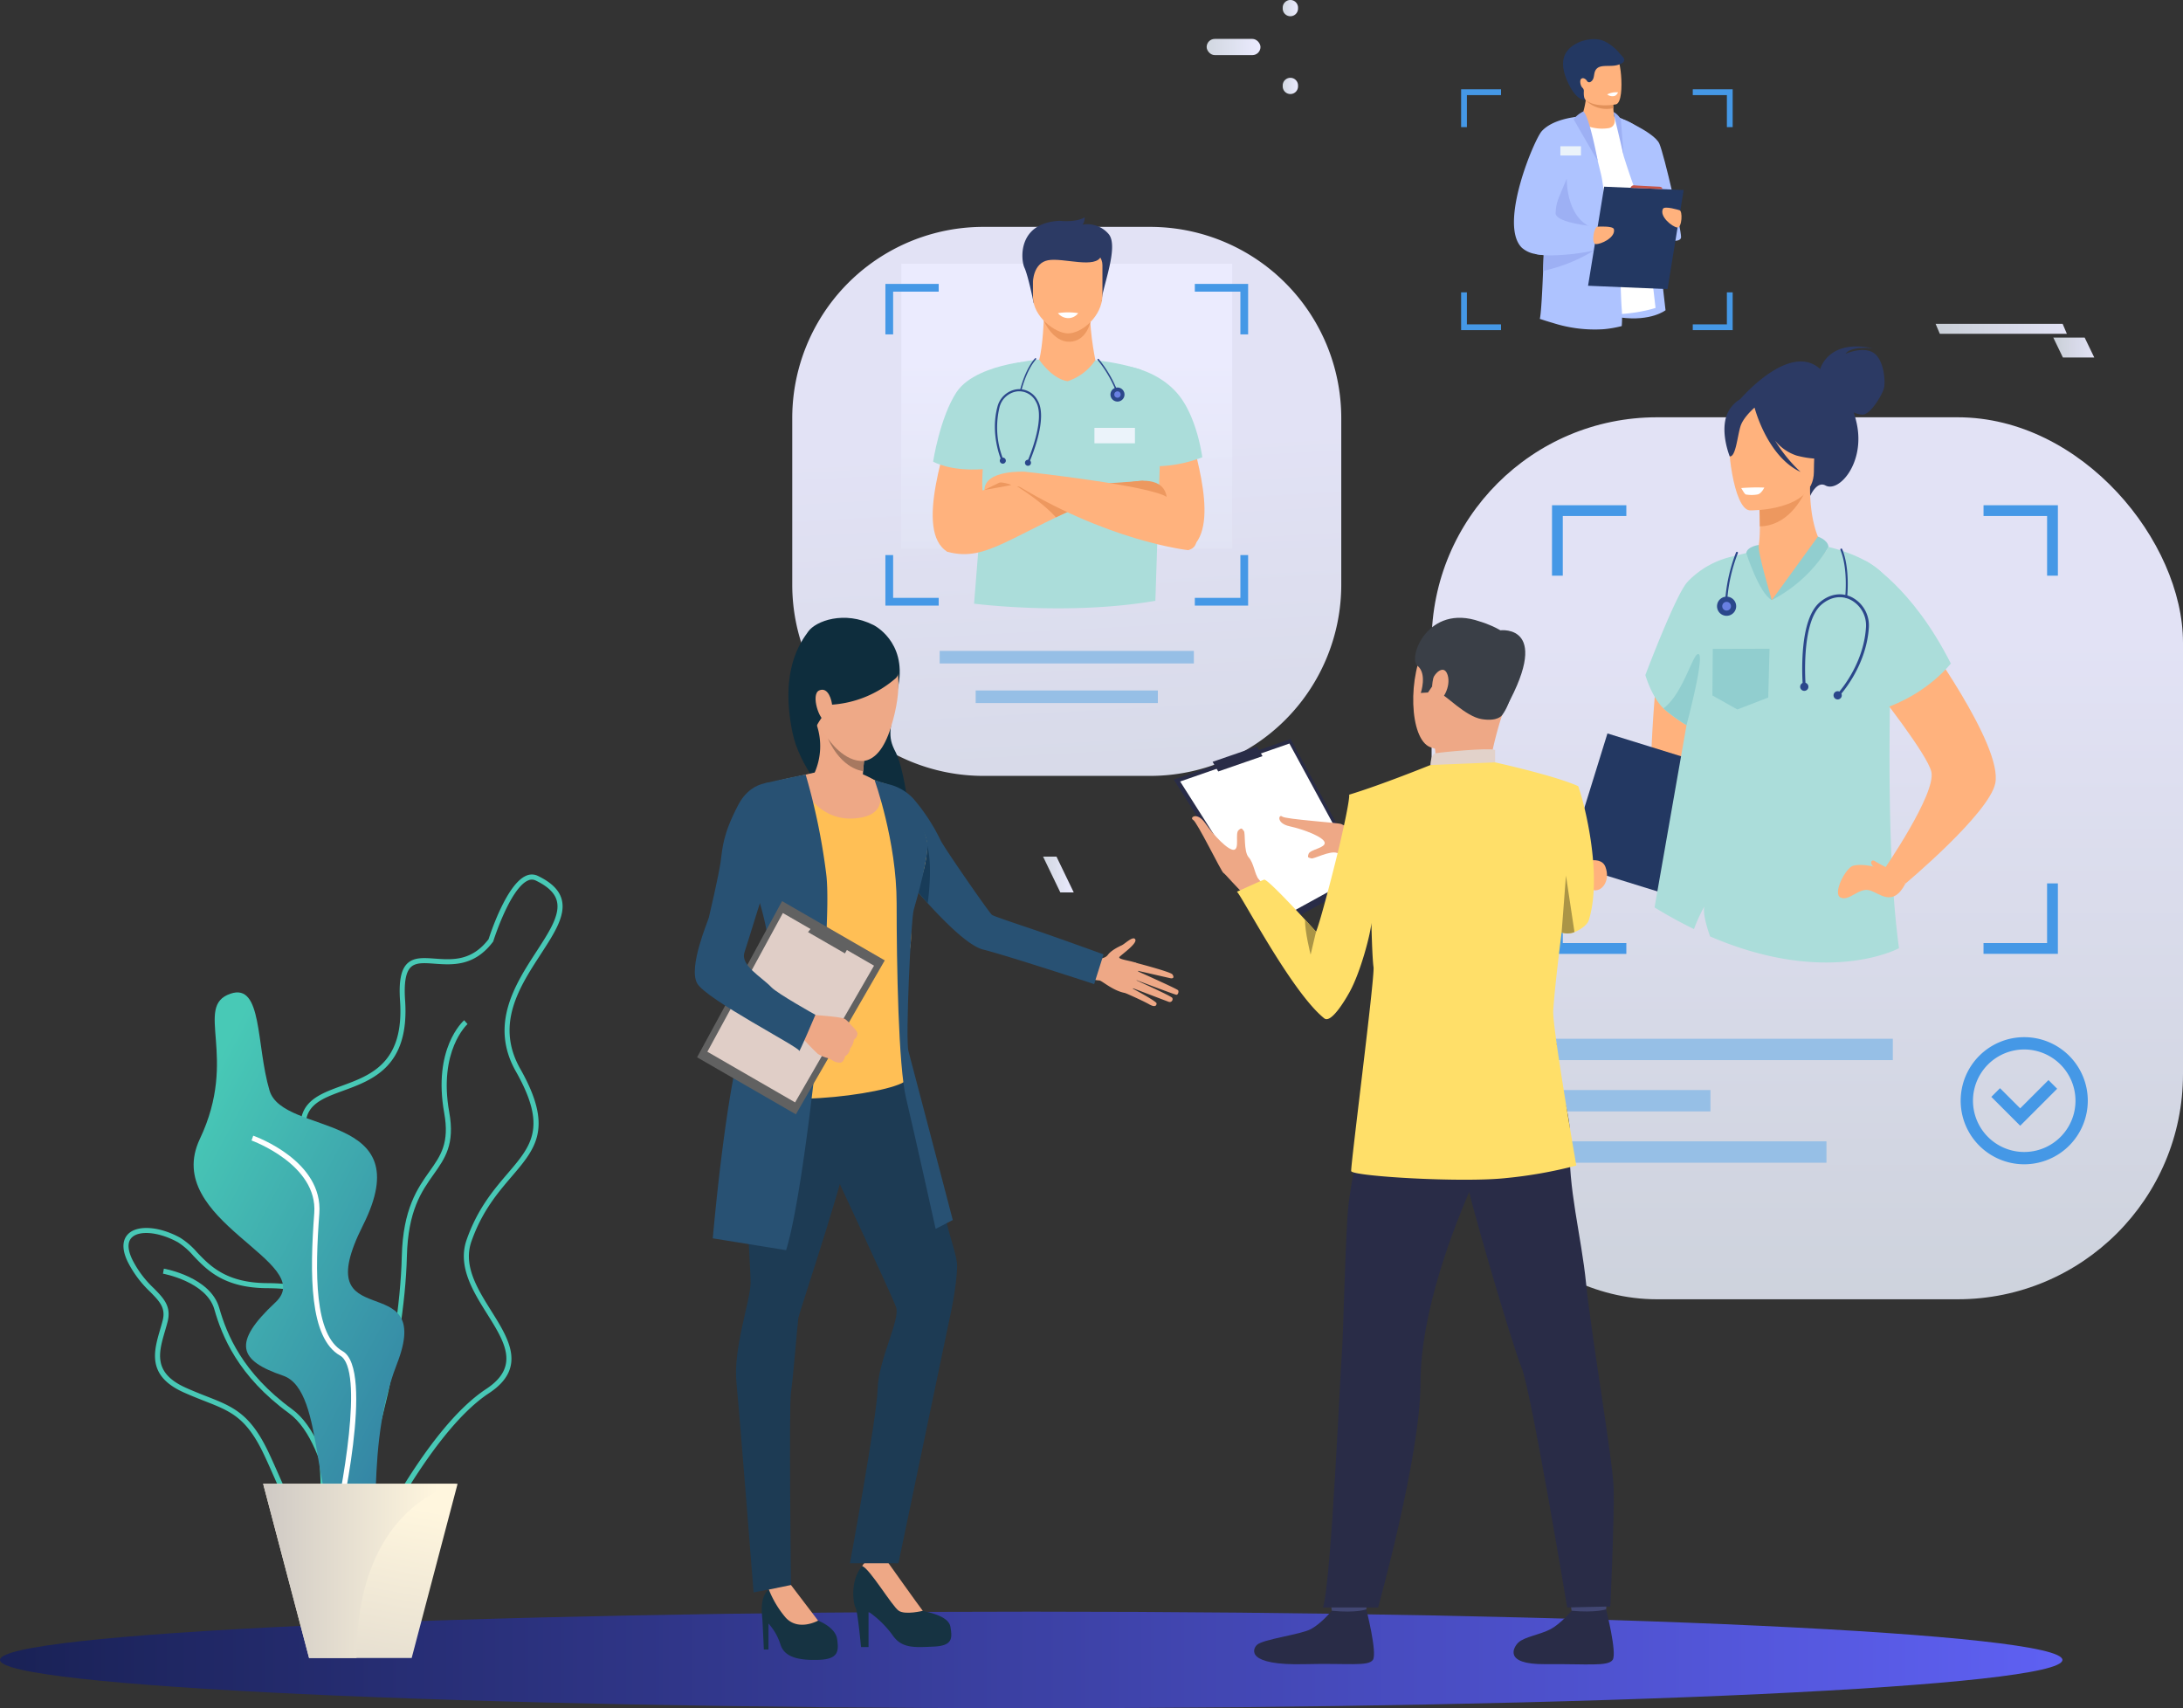 <svg xmlns="http://www.w3.org/2000/svg" xmlns:xlink="http://www.w3.org/1999/xlink" width="669.75" height="524.071" viewBox="0 0 669.75 524.071">
  <rect x="0" y="0" width="669.75" height="524.071" fill="#333333" stroke="none"/>
  <defs>
    <linearGradient id="linear-gradient" x1="0.571" y1="1.795" x2="0.493" y2="0.379" gradientUnits="objectBoundingBox">
      <stop offset="0" stop-color="#d1d7e0"/>
      <stop offset="1" stop-color="#ebebff"/>
    </linearGradient>
    <linearGradient id="linear-gradient-2" x1="0.5" y1="1.147" x2="0.5" y2="0.24" xlink:href="#linear-gradient"/>
    <linearGradient id="linear-gradient-3" y1="0.5" x2="1" y2="0.5" gradientUnits="objectBoundingBox">
      <stop offset="0.005" stop-color="#1a2257"/>
      <stop offset="1" stop-color="#5e60f2"/>
    </linearGradient>
    <linearGradient id="linear-gradient-4" x1="0.5" y1="2.165" x2="0.5" y2="0.322" xlink:href="#linear-gradient"/>
    <linearGradient id="linear-gradient-5" x1="-34.651" y1="0.5" x2="-33.651" y2="0.5" gradientUnits="objectBoundingBox">
      <stop offset="0" stop-color="#3076a1"/>
      <stop offset="1" stop-color="#48c9b6"/>
    </linearGradient>
    <linearGradient id="linear-gradient-6" x1="-17.756" x2="-16.756" xlink:href="#linear-gradient-5"/>
    <linearGradient id="linear-gradient-7" x1="-23.761" x2="-22.761" xlink:href="#linear-gradient-5"/>
    <linearGradient id="linear-gradient-8" x1="-17.099" x2="-16.099" xlink:href="#linear-gradient-5"/>
    <linearGradient id="linear-gradient-9" x1="0.983" y1="0.961" x2="0.233" y2="0.108" xlink:href="#linear-gradient-5"/>
    <linearGradient id="linear-gradient-10" x1="0.079" y1="2.027" x2="0.485" y2="0.07" gradientUnits="objectBoundingBox">
      <stop offset="0" stop-color="#c9c4c1"/>
      <stop offset="1" stop-color="#fff6de"/>
    </linearGradient>
    <linearGradient id="linear-gradient-11" x1="-0.105" y1="0.5" x2="0.895" y2="0.5" xlink:href="#linear-gradient-10"/>
    <linearGradient id="linear-gradient-13" x1="0" y1="0.5" x2="1" y2="0.5" xlink:href="#linear-gradient"/>
  </defs>
  <g id="Group_10603" data-name="Group 10603" transform="translate(-498.839 -268.546)">
    <path id="Rectangle_5" data-name="Rectangle 5" d="M58.669,0h51.1a58.67,58.67,0,0,1,58.67,58.67v51.1a58.669,58.669,0,0,1-58.669,58.669h-51.1A58.669,58.669,0,0,1,0,109.773v-51.1A58.669,58.669,0,0,1,58.669,0Z" transform="translate(741.904 338.15)" opacity="0.95" fill="url(#linear-gradient)"/>
    <rect id="Rectangle_6" data-name="Rectangle 6" width="77.986" height="3.853" transform="translate(787.133 468.243)" fill="#96bfe6"/>
    <rect id="Rectangle_7" data-name="Rectangle 7" width="55.894" height="3.853" transform="translate(798.178 480.383)" fill="#96bfe6"/>
    <rect id="Rectangle_8" data-name="Rectangle 8" width="230.532" height="270.593" rx="69.115" transform="translate(938.057 396.57)" opacity="0.95" fill="url(#linear-gradient-2)"/>
    <g id="Group_10461" data-name="Group 10461" transform="translate(1042.583 556.202)">
      <rect id="Rectangle_9" data-name="Rectangle 9" width="18.284" height="3.386" transform="translate(0 0)" fill="#4598e6"/>
    </g>
    <g id="Group_11846" data-name="Group 11846" transform="translate(979.645 374.832)">
      <g id="Group_11778" data-name="Group 11778" transform="translate(25.71 91.7)">
        <path id="Path_34278" data-name="Path 34278" d="M1502.63,974.64c-.579,1.1-4.439,42.186-1.407,47.593s17.346-10.306,17.7-36.825C1519.224,963.066,1502.63,974.64,1502.63,974.64Z" transform="translate(-1500.073 -971.643)" fill="#ffb27d"/>
      </g>
      <g id="Group_11779" data-name="Group 11779" transform="translate(0 118.73)">
        <rect id="Rectangle_1789" data-name="Rectangle 1789" width="59.215" height="41.753" transform="translate(56.559 57.414) rotate(-162.777)" fill="#233862"/>
      </g>
      <g id="Group_11785" data-name="Group 11785" transform="translate(52.718)">
        <path id="Path_34284" data-name="Path 34284" d="M1582.592,783c.231-.789,3.016-9.208,16.191-6.351,0,0-6.616-.859-8.441,1.683,0,0,5.256-2.382,8.534-.359s3.79,8.793,3.292,10.85-4.151,8.173-6.554,8.164a7.118,7.118,0,0,1-2.739-.689,31.809,31.809,0,0,1,.962,3.576c2.5,12.017-5.517,21.113-9.636,18.842-2.643-1.457-4.665,3.169-4.665,3.169l-21.86-29.215S1573.061,774.335,1582.592,783Z" transform="translate(-1557.676 -776.064)" fill="#2c3a64"/>
      </g>
      <g id="Group_11786" data-name="Group 11786" transform="translate(55.838 43.106)">
        <path id="Path_34285" data-name="Path 34285" d="M1567.636,909.458c18.1,5.651,20.991-22.731,19.836-22.876-1.949-1.741-4.541-8.459-4.46-18.58l-.884.166-14.82,2.875s.316,4.666.312,9.053c-.007,3.433-.214,6.7-.921,7.447-1.151.16-1.844.269-1.844.269a.047.047,0,0,1-.008.013C1564.627,888.131,1562.807,907.952,1567.636,909.458Z" transform="translate(-1564.33 -868.002)" fill="#ffb27d"/>
      </g>
      <g id="Group_11787" data-name="Group 11787" transform="translate(58.814 43.276)">
        <path id="Path_34286" data-name="Path 34286" d="M1570.679,871.239s.318,4.662.311,9.053c8.289-.2,12.7-7.745,14.51-11.927Z" transform="translate(-1570.679 -868.365)" fill="#ed985f"/>
      </g>
      <g id="Group_11788" data-name="Group 11788" transform="translate(49.586 17.239)">
        <path id="Path_34287" data-name="Path 34287" d="M1557.44,845.891s19.607.4,19.669-11.813,2.633-20.388-9.883-21.16-14.971,3.876-15.984,7.948S1552.342,845.471,1557.44,845.891Z" transform="translate(-1550.996 -812.833)" fill="#ffb27d"/>
      </g>
      <g id="Group_11789" data-name="Group 11789" transform="translate(48.256 14.729)">
        <path id="Path_34288" data-name="Path 34288" d="M1550.346,811.233c3.045-3.661,5.333-2.846,6.612-1.737,10.74-5.85,17.611,2.888,17.611,2.888a23.331,23.331,0,0,0,7.577,13.814s-3.583,2.194-11.814.042a14,14,0,0,1-6.656-4.631,45.74,45.74,0,0,0,7.835,9.646c-9.823-4.588-13.722-18.291-14.11-19.74-1.2,1.07-3.57,3.4-4.3,5.682-.989,3.107-1.455,9.507-3.32,9.282C1549.786,826.481,1545.779,816.725,1550.346,811.233Z" transform="translate(-1548.16 -807.48)" fill="#2c3a64"/>
      </g>
      <g id="Group_11790" data-name="Group 11790" transform="translate(62.8 58.341)">
        <path id="Path_34289" data-name="Path 34289" d="M1593.319,900.495s3.08,1,3.245,3.177c0,0-8.255,15.425-17.385,16.3Z" transform="translate(-1579.179 -900.495)" fill="#91cecf"/>
      </g>
      <g id="Group_11791" data-name="Group 11791" transform="translate(23.99 61.519)">
        <path id="Path_34290" data-name="Path 34290" d="M1506.312,977.47l-7.084,40.4c4.181,2.56,8.221,4.756,12.1,6.64a48.744,48.744,0,0,1,3.186-6.951c-.566,2.078.862,6.676,1.759,9.207,36.134,15.568,57.949,3.606,57.949,3.606-5.422-39.91-1.4-105.618-2.377-110.313-1.853-8.92-19.244-12.79-19.244-12.79a43.6,43.6,0,0,1-17.391,16.3c-4.149-4.1-5.228-15.074-5.228-15.074l-7.25,1.783a27.4,27.4,0,0,0-12.5,6.806c-.311.3-.622.614-.917.934-3.583,3.833-12.908,28.56-12.908,28.56s1.956,6.793,5.552,10.214a42.346,42.346,0,0,0,7.077,5.139Z" transform="translate(-1496.404 -907.274)" fill="#abddda"/>
      </g>
      <g id="Group_11792" data-name="Group 11792" transform="translate(54.949 60.902)">
        <path id="Path_34291" data-name="Path 34291" d="M1570.285,922.875s-4.524-14.975-4-16.919c0,0-3.546.439-3.852,2.492C1562.434,908.448,1566.441,920.946,1570.285,922.875Z" transform="translate(-1562.434 -905.957)" fill="#91cecf"/>
      </g>
      <g id="Group_11793" data-name="Group 11793" transform="translate(53.391 43.276)">
        <path id="Path_34292" data-name="Path 34292" d="M1566.208,868.382s-.873,1.909-2.1,2.12a10.135,10.135,0,0,1-3.585,0c-.434-.2-1.119-1.548-1.413-1.964a60.43,60.43,0,0,1,6.807-.156Z" transform="translate(-1559.112 -868.364)" fill="#fff"/>
      </g>
      <g id="Group_11794" data-name="Group 11794" transform="translate(29.542 94.358)">
        <path id="Path_34293" data-name="Path 34293" d="M1508.246,994a50.368,50.368,0,0,0,7.077,5.139s5.43-20.307,3.813-21.722S1514.546,989.358,1508.246,994Z" transform="translate(-1508.246 -977.313)" fill="#91cecf"/>
      </g>
      <g id="Group_11795" data-name="Group 11795" transform="translate(94.806 87.899)">
        <path id="Path_34294" data-name="Path 34294" d="M1661.125,963.536s25.308,34.457,22.854,46.161c-1.955,9.322-27.565,30.748-27.565,30.748l-6.611-4.265s15.992-23.174,14.59-29.966c-1.091-5.283-16.95-25.305-16.95-25.305Z" transform="translate(-1647.443 -963.536)" fill="#ffb27d"/>
      </g>
      <g id="Group_11796" data-name="Group 11796" transform="translate(82.67 65.805)">
        <path id="Path_34295" data-name="Path 34295" d="M1630.477,916.415s14.036,7.538,26.119,31.468c0,0-7.128,9.485-21.322,14.088s-13.714-22.817-13.714-22.817Z" transform="translate(-1621.559 -916.415)" fill="#abddda"/>
      </g>
      <g id="Group_11797" data-name="Group 11797" transform="translate(44.565 92.744)">
        <path id="Path_34296" data-name="Path 34296" d="M1557.811,973.87l-17.41.043-.113,14.293,7.639,4.3,9.489-3.663Z" transform="translate(-1540.287 -973.87)" fill="#91cecf"/>
      </g>
      <g id="Group_11798" data-name="Group 11798" transform="translate(83.079 159.072)">
        <path id="Path_34297" data-name="Path 34297" d="M1638.227,1117.237s-7.142-2.719-11.136-1.654c-2.256.6-6.44,8.57-3.834,9.773s5.553-3.058,8.76-2.256,7.177,5.464,11.112-2.03Z" transform="translate(-1622.43 -1115.336)" fill="#ffb27d"/>
      </g>
      <g id="Group_11799" data-name="Group 11799" transform="translate(93.278 157.716)">
        <path id="Path_34298" data-name="Path 34298" d="M1649.4,1114.8a34.426,34.426,0,0,1-3.984-2.1c-1.241-.865-1.992.676,0,2.1s2.706.789,2.706.789Z" transform="translate(-1644.183 -1112.444)" fill="#ffb27d"/>
      </g>
      <g id="Group_11800" data-name="Group 11800" transform="translate(1.634 157.619)">
        <path id="Path_34299" data-name="Path 34299" d="M1449.083,1113.816s8.1-3.845,9.747.469-1.2,7.931-3.911,7.08S1447.367,1117.626,1449.083,1113.816Z" transform="translate(-1448.723 -1112.238)" fill="#ffb27d"/>
      </g>
      <g id="Group_11807" data-name="Group 11807" transform="translate(71.492 62.01)">
        <g id="Group_11805" data-name="Group 11805" transform="translate(0 14.041)">
          <g id="Group_11802" data-name="Group 11802" transform="translate(0.624)">
            <g id="Group_11801" data-name="Group 11801">
              <path id="Path_34300" data-name="Path 34300" d="M1610.344,969.566l-.634-.61c.082-.085,8.152-8.6,8.909-20.6a8.842,8.842,0,0,0-4.712-8.392c-2.864-1.446-6.094-.939-8.863,1.389-6.575,5.528-4.933,25.036-4.916,25.232l-.876.078a75.615,75.615,0,0,1-.025-10.723c.559-7.667,2.326-12.8,5.251-15.26,3.052-2.566,6.634-3.112,9.826-1.5a9.732,9.732,0,0,1,5.195,9.232C1618.719,960.737,1610.426,969.479,1610.344,969.566Z" transform="translate(-1599.049 -938.269)" fill="#2b478b"/>
            </g>
          </g>
          <g id="Group_11803" data-name="Group 11803" transform="translate(0 27.091)">
            <path id="Path_34301" data-name="Path 34301" d="M1597.721,997.233a1.264,1.264,0,1,1,1.182,1.342A1.264,1.264,0,0,1,1597.721,997.233Z" transform="translate(-1597.719 -996.048)" fill="#2b478b"/>
          </g>
          <g id="Group_11804" data-name="Group 11804" transform="translate(10.238 29.721)">
            <path id="Path_34302" data-name="Path 34302" d="M1619.557,1002.843a1.264,1.264,0,1,1,1.182,1.342A1.263,1.263,0,0,1,1619.557,1002.843Z" transform="translate(-1619.554 -1001.658)" fill="#2b478b"/>
          </g>
        </g>
        <g id="Group_11806" data-name="Group 11806" transform="translate(12.322)">
          <path id="Path_34303" data-name="Path 34303" d="M1625.794,923.437h-.034a.3.3,0,0,1-.265-.333c.009-.084.93-8.5-1.473-14.367a.3.3,0,1,1,.556-.227c2.462,6.01,1.523,14.576,1.514,14.661A.3.3,0,0,1,1625.794,923.437Z" transform="translate(-1624 -908.321)" fill="#2b478b"/>
        </g>
      </g>
      <g id="Group_11812" data-name="Group 11812" transform="translate(45.981 63.006)">
        <g id="Group_11808" data-name="Group 11808" transform="translate(2.438)">
          <path id="Path_34304" data-name="Path 34304" d="M1548.808,926.826h-.011a.3.3,0,0,1-.289-.312,50.414,50.414,0,0,1,3.4-15.886.3.3,0,1,1,.553.235,49.808,49.808,0,0,0-3.348,15.674A.3.3,0,0,1,1548.808,926.826Z" transform="translate(-1548.507 -910.445)" fill="#2b478b"/>
        </g>
        <g id="Group_11811" data-name="Group 11811" transform="translate(0 13.76)">
          <g id="Group_11809" data-name="Group 11809">
            <path id="Path_34305" data-name="Path 34305" d="M1543.449,943.633a2.937,2.937,0,1,1,3.7,1.894A2.937,2.937,0,0,1,1543.449,943.633Z" transform="translate(-1543.307 -939.793)" fill="#2b478b"/>
          </g>
          <g id="Group_11810" data-name="Group 11810" transform="translate(1.6 1.6)">
            <path id="Path_34306" data-name="Path 34306" d="M1546.786,944.954a1.338,1.338,0,1,1,1.684.863A1.337,1.337,0,0,1,1546.786,944.954Z" transform="translate(-1546.72 -943.206)" fill="#6980e2"/>
          </g>
        </g>
      </g>
    </g>
    <g id="Group_10462" data-name="Group 10462" transform="translate(973.167 587.232)">
      <rect id="Rectangle_10" data-name="Rectangle 10" width="106.394" height="6.556" fill="#96bfe6"/>
      <rect id="Rectangle_11" data-name="Rectangle 11" width="86.035" height="6.557" transform="translate(0 31.477)" fill="#96bfe6"/>
      <rect id="Rectangle_12" data-name="Rectangle 12" width="50.438" height="6.556" transform="translate(0 15.738)" fill="#96bfe6"/>
    </g>
    <g id="Group_10463" data-name="Group 10463" transform="translate(974.998 423.554)">
      <path id="Path_32483" data-name="Path 32483" d="M2122.291,763.9v3.311h19.5v18.3h3.311V763.9Zm-132.4,21.609h3.311v-18.3h19.5V763.9H1989.9Zm151.893,94.417v18.3h-19.5v3.311H2145.1V879.928Zm-148.581,0H1989.9v21.615H2012.7v-3.311h-19.5Z" transform="translate(-1989.895 -763.902)" fill="#4598e6"/>
    </g>
    <g id="Group_10466" data-name="Group 10466" transform="translate(1100.381 586.751)">
      <g id="Group_10464" data-name="Group 10464" transform="translate(0)">
        <path id="Path_32484" data-name="Path 32484" d="M2402.021,1313.936a19.5,19.5,0,1,1,19.5-19.5A19.521,19.521,0,0,1,2402.021,1313.936Zm0-35.223a15.724,15.724,0,1,0,15.724,15.724A15.742,15.742,0,0,0,2402.021,1278.713Z" transform="translate(-2382.523 -1274.94)" fill="#4598e6"/>
      </g>
      <g id="Group_10465" data-name="Group 10465" transform="translate(9.396 13.158)">
        <path id="Path_32485" data-name="Path 32485" d="M2420.805,1330.157l-8.858-8.859,2.668-2.668,6.19,6.19,8.677-8.677,2.669,2.668Z" transform="translate(-2411.947 -1316.142)" fill="#4598e6"/>
      </g>
    </g>
    <path id="Path_32486" data-name="Path 32486" d="M1131.6,1841.664c0,8.178-141.65,14.808-316.383,14.808s-316.383-6.63-316.383-14.808,141.649-14.808,316.383-14.808S1131.6,1833.485,1131.6,1841.664Z" transform="translate(0 -1063.854)" fill="url(#linear-gradient-3)"/>
    <rect id="Rectangle_13" data-name="Rectangle 13" width="101.536" height="87.413" transform="translate(775.358 349.448)" opacity="0.95" fill="url(#linear-gradient-4)"/>
    <g id="Group_10528" data-name="Group 10528" transform="translate(712.006 458.081)">
      <g id="Group_10476" data-name="Group 10476" transform="translate(28.725)">
        <g id="Group_10475" data-name="Group 10475">
          <g id="Group_10474" data-name="Group 10474">
            <g id="Group_10473" data-name="Group 10473">
              <g id="Group_10472" data-name="Group 10472">
                <path id="Path_32494" data-name="Path 32494" d="M1282.412,874.247s10.153,4.966,7.643,18.477-3.621,15.332-.813,20.611,6.122,27.8,3.594,32.068-31.281-18.758-35.269-38.077,2.527-27.911,4.83-31.113S1273.449,869.7,1282.412,874.247Z" transform="translate(-1256.304 -872.018)" fill="#0e2d3d"/>
              </g>
            </g>
          </g>
        </g>
      </g>
      <g id="Group_10477" data-name="Group 10477" transform="translate(48.622 287.701)">
        <path id="Path_32495" data-name="Path 32495" d="M1320.991,1801.013h2.3v-10.853a30.827,30.827,0,0,1,7.346,7.169c2.832,4.159,6.726,3.806,12.656,3.54s5.664-2.655,5.134-6.018-6.549-4.425-8.5-4.956-6.367-8.146-7.788-10a25.415,25.415,0,0,1-2.965-4.956s-1.106-4.514-6.593,0-3.894,13.186-3.275,13.983S1320.991,1801.013,1320.991,1801.013Z" transform="translate(-1318.611 -1772.933)" fill="#163342"/>
      </g>
      <g id="Group_10478" data-name="Group 10478" transform="translate(51.348 288.515)">
        <path id="Path_32496" data-name="Path 32496" d="M1338.4,1791.628c2.035,1.328,7.345,0,7.345,0-1.5-1.947-10.753-14.956-10.753-14.956-5.62-3.275-7.841,1.232-7.841,1.232C1329.44,1778.6,1336.36,1790.3,1338.4,1791.628Z" transform="translate(-1327.148 -1775.479)" fill="#eea886"/>
      </g>
      <g id="Group_10482" data-name="Group 10482" transform="translate(121.477 98.351)">
        <g id="Group_10481" data-name="Group 10481">
          <g id="Group_10480" data-name="Group 10480">
            <g id="Group_10479" data-name="Group 10479">
              <path id="Path_32497" data-name="Path 32497" d="M1547.045,1186.107s3.684.706,4.943-1.026c1.07-1.472,3.517-2.6,4.27-2.951,1.007-.467,3.563-3.052,4.164-1.789s-4.008,4.464-4.841,5.328,4.52,1.247,5.444,2.087-.212,9.67-3.856,8.983-7.082-3.827-7.747-3.821a22.738,22.738,0,0,1-2.671-.4Z" transform="translate(-1546.752 -1179.997)" fill="#eea886"/>
            </g>
          </g>
        </g>
      </g>
      <g id="Group_10486" data-name="Group 10486" transform="translate(132.069 105.75)">
        <g id="Group_10485" data-name="Group 10485">
          <g id="Group_10484" data-name="Group 10484">
            <g id="Group_10483" data-name="Group 10483">
              <path id="Path_32498" data-name="Path 32498" d="M1582.788,1203.166s11.014,2.845,11.589,3.649.386,1.392-.655,1.169-10.722-2.442-10.722-2.442,12.47,5.559,13.086,6.114c.36.326.061,1.485-.507,1.417s-13.243-4.87-13.243-4.87,11.634,5.211,12.01,5.829a.877.877,0,0,1-1.1,1.209c-.889-.327-11.961-4.553-11.961-4.553s8.229,4.325,8.239,5.035c.006.435-.206,1.449-2.294.267s-7.309-3.455-7.309-3.455Z" transform="translate(-1579.92 -1203.166)" fill="#eea886"/>
            </g>
          </g>
        </g>
      </g>
      <g id="Group_10487" data-name="Group 10487" transform="translate(20.539 296.53)">
        <path id="Path_32499" data-name="Path 32499" d="M1231.319,1820.571h1.416v-7.965a17.326,17.326,0,0,1,3.668,6.4c1.151,3.806,5.27,4.934,11.554,4.757s6.372-2.657,5.841-6.374-5.841-5.664-5.841-5.664c-2.39-2.124-8.319-10.93-8.319-10.93a8.288,8.288,0,0,0-6.792,1.393c-2.986,2.411-2.058,7.855-1.969,9.271S1231.319,1820.571,1231.319,1820.571Z" transform="translate(-1230.671 -1800.578)" fill="#163342"/>
      </g>
      <g id="Group_10488" data-name="Group 10488" transform="translate(12.639 123.633)">
        <path id="Path_32500" data-name="Path 32500" d="M1218.816,1262.31s-7.487,9.735-9.518,21.284,1.2,50.313,1.111,56.021-5.4,19.913-4.337,30.666,5.253,64.272,5.253,64.272l11.474-2.276s-.664-54.561,0-59.074,2-20.966,2.261-22.825,16.855-50.66,16.855-58.987S1236.87,1248.724,1218.816,1262.31Z" transform="translate(-1205.931 -1259.166)" fill="#1d3b54"/>
      </g>
      <g id="Group_10489" data-name="Group 10489" transform="translate(37.391 128.144)">
        <path id="Path_32501" data-name="Path 32501" d="M1309.187,1275.73s12.3,46.95,13.762,53.455,3.576,11.87,3.576,14.632c0,6.408-2.381,16.7-2.381,16.7l-15.621,74.711h-14.878s8.289-44.822,8.512-53.587c.224-8.784,6.985-21.257,5.658-24.975s-21.373-46.6-21.373-46.6S1271.265,1262.1,1309.187,1275.73Z" transform="translate(-1283.443 -1273.293)" fill="#1d3b54"/>
      </g>
      <g id="Group_10490" data-name="Group 10490" transform="translate(22.714 296.743)">
        <path id="Path_32502" data-name="Path 32502" d="M1252.592,1812.176l-8.319-10.93-6.792,1.393a30.806,30.806,0,0,0,5.129,8.573C1246.52,1815.571,1252.592,1812.176,1252.592,1812.176Z" transform="translate(-1237.481 -1801.246)" fill="#eea886"/>
      </g>
      <g id="Group_10492" data-name="Group 10492" transform="translate(53.588 50.797)">
        <g id="Group_10491" data-name="Group 10491">
          <path id="Path_32503" data-name="Path 32503" d="M1338.63,1031.084a15.35,15.35,0,0,1,8.9,4.585,58.758,58.758,0,0,1,8.433,12.843c1,2.19,15.073,22.484,15.8,22.941s7.8,2.819,12.488,4.4c7.232,2.434,21.727,7.7,21.727,7.7l-2.879,9.115s-27.257-8.919-34.084-10.6c-8.347-2.057-27.564-26.709-27.564-26.709S1327.133,1038.566,1338.63,1031.084Z" transform="translate(-1334.163 -1031.084)" fill="#285173"/>
        </g>
      </g>
      <g id="Group_10494" data-name="Group 10494" transform="translate(13.992 46.895)">
        <g id="Group_10493" data-name="Group 10493">
          <path id="Path_32504" data-name="Path 32504" d="M1245.382,1019.209s6.57,3.1,8.851,3.558,11.132,11.953,12.683,16.15,0,10.493-3.194,17.884-.182,9.855-1.642,17.245-.99,35.04-.717,39.146-42.709,10.33-51.194,2.848c0,0,5.745-24.919,12.546-32.031,1.471-1.538,1.315-11.788.312-14.343s-12.318-21.625-12.318-21.625-.831-19.342,4.106-23.176c4.288-3.331,15.976-4.518,18.075-5.248S1241.093,1018.57,1245.382,1019.209Z" transform="translate(-1210.169 -1018.865)" fill="#ffbf55"/>
        </g>
      </g>
      <g id="Group_10496" data-name="Group 10496" transform="translate(36.714 30.666)">
        <g id="Group_10495" data-name="Group 10495">
          <path id="Path_32505" data-name="Path 32505" d="M1296.949,977.038s-.2,1.809-.423,4.254c-.087.967-.183,2.035-.27,3.128a73.864,73.864,0,0,0-.344,8.594s-6.829,6.842-14.591-7.984a20.372,20.372,0,0,0,.806-14.438C1279.669,962.265,1296.949,977.038,1296.949,977.038Z" transform="translate(-1281.321 -968.047)" fill="#eea886"/>
        </g>
      </g>
      <g id="Group_10497" data-name="Group 10497" transform="translate(68.212 69.98)">
        <path id="Path_32506" data-name="Path 32506" d="M1383.192,1108.731s1.643-10.93-.1-17.577a42.449,42.449,0,0,1-3.134,13.832Z" transform="translate(-1379.954 -1091.154)" fill="#183c59"/>
      </g>
      <g id="Group_10498" data-name="Group 10498" transform="translate(31.468 47.479)">
        <path id="Path_32507" data-name="Path 32507" d="M1264.894,1021.917s4.7,13.87,17.589,12.85,6.112-11.712,6.112-11.712a28.454,28.454,0,0,0-4.118-2.016c-.9-.174-14.255-.343-14.255-.343Z" transform="translate(-1264.894 -1020.695)" fill="#eea886"/>
      </g>
      <g id="Group_10499" data-name="Group 10499" transform="translate(55.169 49.839)">
        <path id="Path_32508" data-name="Path 32508" d="M1339.112,1028.084s6.753,18.68,6.753,37.718.544,50.051,2.9,59.845,9.068,40.081,9.068,40.081l5.26-2.72s-12.648-48.338-13.6-51.823.725-40.308,1.632-43.391,4.764-16.807,4.164-20.615c-.756-4.8-5.247-11.9-12.5-18.009Z" transform="translate(-1339.112 -1028.084)" fill="#285173"/>
      </g>
      <g id="Group_10500" data-name="Group 10500" transform="translate(5.518 48.116)">
        <path id="Path_32509" data-name="Path 32509" d="M1212.131,1022.691a194.182,194.182,0,0,1,6.324,30.652c2.127,17.212-6.529,97.107-12.332,115.243l-22.489-3.627s4.841-56.473,11.413-66.75,8.662-19.37,1.569-40.821,3.109-32.074,3.109-32.074S1210.16,1022.914,1212.131,1022.691Z" transform="translate(-1183.634 -1022.691)" fill="#285173"/>
      </g>
      <g id="Group_10501" data-name="Group 10501" transform="translate(0.697 86.924)">
        <path id="Path_32510" data-name="Path 32510" d="M1226.118,1162.4l-27.268,47.229-30.313-17.5,26.083-47.913Z" transform="translate(-1168.537 -1144.214)" fill="#616161"/>
      </g>
      <g id="Group_10502" data-name="Group 10502" transform="translate(3.851 90.583)">
        <path id="Path_32511" data-name="Path 32511" d="M1229.554,1171.823l-24.217,41.946-26.922-15.544,23.165-42.553Z" transform="translate(-1178.415 -1155.672)" fill="#e0cec7"/>
      </g>
      <g id="Group_10503" data-name="Group 10503" transform="translate(34.747 93.737)">
        <path id="Path_32512" data-name="Path 32512" d="M1286.472,1174.777l1.7-2.944-10.884-6.284-2.125,2.7Z" transform="translate(-1275.163 -1165.549)" fill="#616161"/>
      </g>
      <g id="Group_10509" data-name="Group 10509" transform="translate(32.254 121.794)">
        <g id="Group_10508" data-name="Group 10508">
          <g id="Group_10507" data-name="Group 10507">
            <g id="Group_10506" data-name="Group 10506">
              <g id="Group_10505" data-name="Group 10505">
                <g id="Group_10504" data-name="Group 10504">
                  <path id="Path_32513" data-name="Path 32513" d="M1279.859,1268.089a5.644,5.644,0,0,1-1.783-.257s-.952-.553-1.653-.9a5.115,5.115,0,0,0-.553-.248,10.334,10.334,0,0,1-3.04-1.286,69.175,69.175,0,0,1-5.474-5.779l2.017-3.067,1.479-3.14s8.965.579,10.178,1.228a3.426,3.426,0,0,1,.335.2,13.151,13.151,0,0,1,1.9,1.94c.172.148,1.789,1.73,1.732,2.4a2.209,2.209,0,0,1-1.074,1.86,5.282,5.282,0,0,1-1.131,2.675,3.283,3.283,0,0,1-1.58,2.43S1280.855,1267.843,1279.859,1268.089Z" transform="translate(-1267.355 -1253.408)" fill="#eea886"/>
                </g>
              </g>
            </g>
          </g>
        </g>
      </g>
      <g id="Group_10511" data-name="Group 10511" transform="translate(0 50.519)">
        <g id="Group_10510" data-name="Group 10510">
          <path id="Path_32514" data-name="Path 32514" d="M1192.634,1030.492s-8.28-2.372-13.025,6.752-4.721,13.018-5.355,17.473c-.6,4.207-3.3,15.693-3.575,16.88s-6.4,15.331-3.589,20.275c2.822,4.97,31.482,19.6,31.3,20.692s4.964-11.059,4.964-11.059-11.6-6.464-13.5-8.454c-3.085-3.233-9.594-6.716-8.256-10.727,1.571-4.711,6.289-20.6,7.384-22.932S1199.615,1033.458,1192.634,1030.492Z" transform="translate(-1166.355 -1030.215)" fill="#285173"/>
        </g>
      </g>
      <g id="Group_10516" data-name="Group 10516" transform="translate(33.917 3.297)">
        <g id="Group_10515" data-name="Group 10515">
          <g id="Group_10514" data-name="Group 10514">
            <g id="Group_10513" data-name="Group 10513">
              <g id="Group_10512" data-name="Group 10512">
                <path id="Path_32515" data-name="Path 32515" d="M1292.007,882.772s14.742,4.633,6.74,30.074-28.136-2.948-26.031-18.448S1292.007,882.772,1292.007,882.772Z" transform="translate(-1272.562 -882.342)" fill="#eea987"/>
              </g>
            </g>
          </g>
        </g>
      </g>
      <g id="Group_10521" data-name="Group 10521" transform="translate(32.754 1.253)">
        <g id="Group_10520" data-name="Group 10520">
          <g id="Group_10519" data-name="Group 10519">
            <g id="Group_10518" data-name="Group 10518">
              <g id="Group_10517" data-name="Group 10517">
                <path id="Path_32516" data-name="Path 32516" d="M1297.775,893.262a33.257,33.257,0,0,1-19.584,8.087s-4.711,5.524-5.073,7.692c0,0-10.937-18.643,2.507-29.819S1302.717,888.657,1297.775,893.262Z" transform="translate(-1268.922 -875.943)" fill="#0e2d3d"/>
              </g>
            </g>
          </g>
        </g>
      </g>
      <g id="Group_10526" data-name="Group 10526" transform="translate(37.055 22.074)">
        <g id="Group_10525" data-name="Group 10525">
          <g id="Group_10524" data-name="Group 10524">
            <g id="Group_10523" data-name="Group 10523">
              <g id="Group_10522" data-name="Group 10522">
                <path id="Path_32517" data-name="Path 32517" d="M1287.5,946.232c-.095-1.852-1.236-6.065-3.987-4.886s.168,9.76,1.994,9.232C1285.511,950.578,1287.729,950.613,1287.5,946.232Z" transform="translate(-1282.389 -941.141)" fill="#eea987"/>
              </g>
            </g>
          </g>
        </g>
      </g>
      <g id="Group_10527" data-name="Group 10527" transform="translate(40.793 36.972)">
        <path id="Path_32518" data-name="Path 32518" d="M1305.221,994.733c-.087.967-.183,2.035-.27,3.129,0,0-6.507-.388-10.856-10.067C1294.378,988.218,1299.146,995.221,1305.221,994.733Z" transform="translate(-1294.095 -987.795)" fill="#a77860"/>
      </g>
    </g>
    <g id="Group_10534" data-name="Group 10534" transform="translate(536.715 536.848)">
      <g id="Group_10529" data-name="Group 10529" transform="translate(64.883 44.705)">
        <path id="Path_32519" data-name="Path 32519" d="M821.521,1411.753c9.453-6.647,20.515-52.974,21.175-80.568.338-14.135,4.516-20.023,8.2-25.219,3.524-4.966,6.567-9.255,4.794-19.1-3.388-18.82,5.519-26.944,5.61-27.024l-1.031-1.176c-.4.347-9.672,8.726-6.117,28.477,1.656,9.2-1.074,13.05-4.53,17.921-3.627,5.112-8.141,11.474-8.49,26.086-.708,29.613-12.018,73.354-20.512,79.326Z" transform="translate(-820.622 -1258.664)" fill="url(#linear-gradient-5)"/>
      </g>
      <g id="Group_10530" data-name="Group 10530" transform="translate(0 108.431)">
        <path id="Path_32520" data-name="Path 32520" d="M663.415,1534.067c-.893-2.023-1.815-4.114-2.861-6.321-5.4-11.4-10.183-13.276-18.108-16.385-1.936-.76-4.131-1.622-6.54-2.7-11.352-5.1-9.154-12.62-7.215-19.253.271-.928.542-1.853.776-2.769,1-3.9-.92-5.859-3.823-8.821a33.12,33.12,0,0,1-6.914-9.271c-2.266-4.737-1.111-7.277.257-8.573,2.88-2.73,9.52-2.227,15.79,1.2a22.818,22.818,0,0,1,5.249,4.52c4,4.185,8.971,9.394,21.551,9.452,7.173.034,11.1,1.024,13.137,3.311,2.31,2.595,1.874,6.48,1.272,11.857-.209,1.859-.445,3.968-.588,6.245a36.431,36.431,0,0,0,7.244,23.484c4.792,5.706,10.7,17.545,8.147,24.832-1.068,3.055-3.457,4.977-7.1,5.713a20.183,20.183,0,0,1-4,.433C670.892,1551.013,667.672,1543.716,663.415,1534.067Zm-29.389-71.529c-5.6-3.056-11.6-3.673-13.965-1.433-1.8,1.7-.949,4.617.078,6.763a31.35,31.35,0,0,0,6.621,8.851c3.039,3.1,5.438,5.549,4.221,10.3-.239.932-.514,1.875-.79,2.819-1.931,6.606-3.755,12.845,6.356,17.389,2.375,1.067,4.551,1.921,6.471,2.675,8,3.139,13.285,5.213,18.95,17.172,1.054,2.225,1.982,4.326,2.878,6.359,4.89,11.083,7.842,17.774,18.533,15.612,3.064-.619,5.061-2.2,5.934-4.7,2.245-6.422-3.127-17.665-7.871-23.312a37.339,37.339,0,0,1-7.606-24.586c.146-2.315.384-4.444.595-6.321.557-4.975.96-8.569-.885-10.644-1.687-1.9-5.381-2.756-11.977-2.786-13.244-.062-18.473-5.537-22.674-9.936a21.4,21.4,0,0,0-4.867-4.228Z" transform="translate(-617.445 -1458.216)" fill="url(#linear-gradient-6)"/>
      </g>
      <g id="Group_10531" data-name="Group 10531" transform="translate(12.125 120.915)">
        <path id="Path_32521" data-name="Path 32521" d="M709.363,1586.648l1.561-.082c-.077-1.467-2.046-36.039-15.928-46.158-15.229-11.1-20.031-23.03-22.317-31.038-2.695-9.435-16.41-11.957-16.992-12.06l-.272,1.54c.133.024,13.335,2.457,15.761,10.95,2.35,8.229,7.281,20.487,22.9,31.871C707.362,1551.356,709.344,1586.3,709.363,1586.648Z" transform="translate(-655.415 -1497.31)" fill="url(#linear-gradient-7)"/>
      </g>
      <g id="Group_10532" data-name="Group 10532" transform="translate(51.376 0)">
        <path id="Path_32522" data-name="Path 32522" d="M790.381,1336.7c-3.266-1.627-3.148-8.167-2.969-18.067.227-12.509.537-29.641-6.012-45.4-6.957-16.74-.752-21.632,5.248-26.364,6.72-5.3,13.067-10.3.885-32.9-5.595-10.376-7.371-17.395-5.59-22.088,1.76-4.638,6.7-6.446,11.928-8.359,9.026-3.3,19.256-7.047,17.934-26.15-.4-5.856.283-9.457,2.167-11.334,2.046-2.038,5.062-1.817,8.552-1.562,5.275.386,11.25.823,16.454-5.968.541-1.7,5.517-16.843,11.47-19.436a4.213,4.213,0,0,1,3.641.02h0c4.109,1.965,6.494,4.3,7.29,7.126,1.386,4.922-2.22,10.474-6.395,16.9-6.561,10.1-14,21.552-6.284,35.177,10.2,18.016,4.811,24.321-2.644,33.047-4.271,5-9.111,10.665-12.347,19.907-2.6,7.433,1.837,14.52,6.13,21.373,5.386,8.6,10.955,17.487-.771,25.2-19.386,12.755-38.531,54.388-38.722,54.807l-.079.173-.15.118c-3.572,2.8-6.171,4.135-8.129,4.135A3.556,3.556,0,0,1,790.381,1336.7Zm47.831-60.176c10.448-6.874,5.748-14.378.305-23.065-4.281-6.833-9.133-14.578-6.281-22.72,3.333-9.518,8.274-15.3,12.634-20.406,7.3-8.55,12.129-14.2,2.471-31.261-8.18-14.451-.132-26.842,6.334-36.8,3.968-6.11,7.4-11.386,6.2-15.627-.668-2.371-2.781-4.38-6.46-6.14h0a2.678,2.678,0,0,0-2.342,0c-5.523,2.405-10.594,18.44-10.645,18.6l-.041.13-.082.109c-5.736,7.58-12.478,7.087-17.9,6.69-3.237-.237-5.794-.424-7.335,1.11-1.517,1.511-2.077,4.821-1.711,10.118,1.4,20.275-9.886,24.407-18.956,27.726-5.1,1.865-9.5,3.476-11,7.446-1.608,4.238.141,10.844,5.5,20.792,12.805,23.749,5.638,29.4-1.293,34.867-5.8,4.572-11.274,8.891-4.772,24.536,6.674,16.06,6.361,33.381,6.131,46.028-.156,8.634-.28,15.453,2.1,16.639,1.394.695,4.061-.478,7.928-3.487C800.557,1328.447,818.893,1289.237,838.212,1276.527Z" transform="translate(-778.327 -1118.674)" fill="url(#linear-gradient-8)"/>
      </g>
      <path id="Path_32523" data-name="Path 32523" d="M696.167,1232.329c9.866-3.383,7.817,15.633,11.986,29.7s46.38,6.138,28.661,41.371,22.408,11.783,10.422,42.528-1.042,63.629-14.07,55.265-7.319-47.081-20.868-51.682-15.76-9.966-2.345-22.473-35.152-24.923-23.166-50.177S684.768,1236.238,696.167,1232.329Z" transform="translate(-663.336 -1195.765)" fill="url(#linear-gradient-9)"/>
      <g id="Group_10533" data-name="Group 10533" transform="translate(39.296 80.123)">
        <path id="Path_32524" data-name="Path 32524" d="M766.491,1492.862c1.241-5.263,11.837-51.583,1.95-57.182-8.714-4.935-8.5-24.129-7.14-42.253,1.2-16.044-19.4-23.543-20.28-23.855l-.523,1.473c.2.072,20.358,7.414,19.244,22.264-1.4,18.614-1.546,38.365,7.929,43.731,7.507,4.251.6,41.477-2.7,55.463Z" transform="translate(-740.498 -1369.572)" fill="#fff"/>
      </g>
      <path id="Path_32525" data-name="Path 32525" d="M811.314,1704l-14.087,53.443h-31.48L751.66,1704Z" transform="translate(-708.8 -1517.077)" fill="url(#linear-gradient-10)"/>
      <path id="Path_32526" data-name="Path 32526" d="M811.314,1704s-31.011,5.823-31.011,53.443H765.747L751.66,1704Z" transform="translate(-708.799 -1517.077)" fill="url(#linear-gradient-11)"/>
    </g>
    <path id="Rectangle_14" data-name="Rectangle 14" d="M48.233,0H75.522a48.233,48.233,0,0,1,48.233,48.233v14.99a48.233,48.233,0,0,1-48.233,48.233H48.234A48.234,48.234,0,0,1,0,63.222V48.233A48.233,48.233,0,0,1,48.233,0Z" transform="translate(926.893 275.773)" opacity="0.95" fill="url(#linear-gradient-2)"/>
    <g id="Group_10535" data-name="Group 10535" transform="translate(983.393 366.15)">
      <rect id="Rectangle_15" data-name="Rectangle 15" width="9.815" height="1.818" fill="#4598e6"/>
    </g>
    <g id="Group_10552" data-name="Group 10552" transform="translate(947.112 295.943)">
      <path id="Path_32540" data-name="Path 32540" d="M1973.643,364.3v1.777h10.466V375.9h1.778V364.3Zm-71.073,11.6h1.778v-9.823h10.466V364.3H1902.57Zm81.539,50.685v9.826h-10.466v1.778h12.244v-11.6Zm-79.762,0h-1.778v11.6h12.244v-1.778h-10.466Z" transform="translate(-1902.57 -364.297)" fill="#4598e6"/>
    </g>
    <g id="Group_10553" data-name="Group 10553" transform="translate(819.571 449.422)">
      <rect id="Rectangle_16" data-name="Rectangle 16" width="13.11" height="2.428" transform="translate(0)" fill="#4598e6"/>
    </g>
    <g id="Group_10554" data-name="Group 10554" transform="translate(770.483 355.647)">
      <path id="Path_32541" data-name="Path 32541" d="M1444.4,551.257v2.374h13.98v13.12h2.374V551.257Zm-94.933,15.494h2.374v-13.12h13.98v-2.374H1349.47Zm108.912,67.7v13.125H1444.4v2.374h16.354v-15.5Zm-106.538,0h-2.374v15.5h16.354v-2.374h-13.98Z" transform="translate(-1349.47 -551.257)" fill="#4598e6"/>
    </g>
    <g id="Group_10593" data-name="Group 10593" transform="translate(858.952 458.081)">
      <g id="Group_10571" data-name="Group 10571" transform="translate(0 37.203)">
        <path id="Path_32557" data-name="Path 32557" d="M1685.65,1031.382l-29.51,16.222-29.635-46.636,35.844-12.451Z" transform="translate(-1626.504 -988.517)" fill="#292c47"/>
      </g>
      <g id="Group_10572" data-name="Group 10572" transform="translate(1.963 38.58)">
        <path id="Path_32558" data-name="Path 32558" d="M1687.962,1032.917l-27.6,15.17-27.714-43.613,33.52-11.644Z" transform="translate(-1632.65 -992.83)" fill="#fff"/>
      </g>
      <g id="Group_10573" data-name="Group 10573" transform="translate(32.39 60.819)">
        <path id="Path_32559" data-name="Path 32559" d="M1762.922,1072.16s-5.136-2.456-7.391-3.74-8.054-3.047-8.522-3.465-17.192-1.45-18.206-2.325-2,2.051,2.334,3,10.366,3.271,10.7,4.964-4.452,2.1-4.936,3.491.136,1.082.821,1.381,5.688-2.471,7.887-1.685,5.562-.3,7.249.275,9.884,3.335,9.884,3.335Z" transform="translate(-1727.931 -1062.468)" fill="#eea886"/>
      </g>
      <g id="Group_10574" data-name="Group 10574" transform="translate(5.6 60.866)">
        <path id="Path_32560" data-name="Path 32560" d="M1666.637,1092.189s-4.315-3.884-6.4-5.509-6.007-6.4-6.584-6.682-8.061-15.636-9.281-16.251,1.154-2.684,3.736,1.031,7.119,8.495,8.844,8.146.241-5.011,1.367-6.011,1.073-.293,1.622.236-.114,6.322,1.484,8.089,1.88,5.359,3.081,6.723,6.992,8.015,6.992,8.015Z" transform="translate(-1644.04 -1062.617)" fill="#eea886"/>
      </g>
      <g id="Group_10575" data-name="Group 10575" transform="translate(121.127 297.183)">
        <path id="Path_32561" data-name="Path 32561" d="M2005.805,1803.461s.933,6.479,1.05,7.452,10.384-.573,10.384-.573l.831-7.713S2007.088,1802.547,2005.805,1803.461Z" transform="translate(-2005.805 -1802.626)" fill="#424773"/>
      </g>
      <g id="Group_10576" data-name="Group 10576" transform="translate(104.251 304.209)">
        <path id="Path_32562" data-name="Path 32562" d="M1970.776,1825.064s-3.253,3.9-6.4,5.606-8.091,2.375-9.951,4.137c-1.343,1.271-4.892,6.745,8.175,6.635s19.368.773,20.767-1.326-2.026-15.491-2.026-15.491S1978.248,1825.739,1970.776,1825.064Z" transform="translate(-1952.959 -1824.625)" fill="#292c47"/>
      </g>
      <g id="Group_10577" data-name="Group 10577" transform="translate(47.563 297.183)">
        <path id="Path_32563" data-name="Path 32563" d="M1775.445,1803.461s.933,6.479,1.05,7.452,10.384-.573,10.384-.573l.831-7.713S1776.729,1802.547,1775.445,1803.461Z" transform="translate(-1775.445 -1802.626)" fill="#424773"/>
      </g>
      <g id="Group_10578" data-name="Group 10578" transform="translate(24.652 304.209)">
        <path id="Path_32564" data-name="Path 32564" d="M1727.552,1825.064s-3.253,3.9-6.4,5.606-14.724,3.1-16.584,4.86c-1.343,1.272-3.576,6.39,14.81,5.912,13.062-.34,19.367.773,20.767-1.326s-2.026-15.491-2.026-15.491S1735.2,1825.814,1727.552,1825.064Z" transform="translate(-1703.699 -1824.625)" fill="#292c47"/>
      </g>
      <g id="Group_10579" data-name="Group 10579" transform="translate(89.069 131.54)">
        <path id="Path_32565" data-name="Path 32565" d="M1928.974,1283.926s9.647,15.327,8.927,29.182,3.5,28.981,4.947,43.454c1.616,16.135,8.227,54.333,8.467,62.963s-1.026,36.191-1.026,36.191l-13.235.3s-11.116-66.779-13.994-73.593-17.155-55.391-17.635-60.841S1928.974,1283.926,1928.974,1283.926Z" transform="translate(-1905.418 -1283.926)" fill="#292c47"/>
      </g>
      <g id="Group_10580" data-name="Group 10580" transform="translate(45.775 128.9)">
        <path id="Path_32566" data-name="Path 32566" d="M1785.911,1280.375s-7.27,37.973-8.229,46.453-1.6,41.036-2.079,46.336-3.2,69.353-5.758,77.227h16.92s12.988-46.564,12.988-68.6,10.034-47.9,16.512-62.432,21.3-14.88,25.286-41.85C1841.55,1277.514,1791.3,1271.821,1785.911,1280.375Z" transform="translate(-1769.845 -1275.658)" fill="#292c47"/>
      </g>
      <g id="Group_10581" data-name="Group 10581" transform="translate(73.466 1.492)">
        <path id="Path_32567" data-name="Path 32567" d="M1879.618,877.876s-12.948-4.836-18.919,5.02-5.395,29.59,1.132,32.016,16.332,1.158,19.673-5.01,6.358-15.084,6.214-21.043S1883.018,879.6,1879.618,877.876Z" transform="translate(-1856.556 -876.69)" fill="#eea886"/>
      </g>
      <g id="Group_10582" data-name="Group 10582" transform="translate(79.761 27.876)">
        <path id="Path_32568" data-name="Path 32568" d="M1876.654,971.6s.539,3.5-.352,5.218,16.775,1.767,16.775,1.767a116.43,116.43,0,0,1,4.153-17.282C1899.95,953.389,1876.654,971.6,1876.654,971.6Z" transform="translate(-1876.27 -959.311)" fill="#eea886"/>
      </g>
      <g id="Group_10583" data-name="Group 10583" transform="translate(74.022)">
        <path id="Path_32569" data-name="Path 32569" d="M1885,901.888s-1.219,2.012-6.2,1.231-11.049-7.4-13.128-8.129-2.1-1.947-2.1-1.947l-1.3,1.9-2.207.139s2.013-5.923-1.024-8.339,3.152-19.172,19.114-13.594c0,0,12.26,3.379,11.814,10.352S1887.741,898.415,1885,901.888Z" transform="translate(-1858.297 -872.019)" fill="#3a3f47"/>
      </g>
      <g id="Group_10584" data-name="Group 10584" transform="translate(78.745 40.337)">
        <path id="Path_32570" data-name="Path 32570" d="M1873.088,1003.17s.056-3.29,1.547-3.606,16.463-1.755,18.294-1.035v3.833S1889.4,1004.533,1873.088,1003.17Z" transform="translate(-1873.088 -998.329)" fill="#e2d2ca"/>
      </g>
      <g id="Group_10585" data-name="Group 10585" transform="translate(79.239 15.946)">
        <path id="Path_32571" data-name="Path 32571" d="M1875.026,924.493c.28-1.169,3.254-4.511,4.392-.933s-1.72,8.392-3.315,7.98S1874.319,927.458,1875.026,924.493Z" transform="translate(-1874.634 -921.951)" fill="#eea886"/>
      </g>
      <g id="Group_10586" data-name="Group 10586" transform="translate(19.265 84.052)">
        <path id="Path_32572" data-name="Path 32572" d="M1686.893,1135.223a.041.041,0,0,1,.025,0C1686.815,1135.266,1686.8,1135.27,1686.893,1135.223Z" transform="translate(-1686.832 -1135.22)" fill="#323657"/>
      </g>
      <g id="Group_10587" data-name="Group 10587" transform="translate(19.353 44.368)">
        <path id="Path_32573" data-name="Path 32573" d="M1791.261,1134.64a136.95,136.95,0,0,1-21.483,3.831c-13.542,1.493-47.376-.54-47.589-2.138s7.278-59.571,6.852-62.557-.655-13.623-.655-13.623c-.167,2.915-3.137,14.82-6.721,21.31-1.3,2.345-5.64,9.695-7.733,8.023-10.136-8.093-25.832-38.59-26.827-38.847.837-.364,7.438-3.4,8.365-3.712.811-.271,8.124,7.471,12.554,12.271,1.976,2.14,3.378,3.694,3.378,3.694,1.279-2.879,5.94-21.013,7.387-27.29,3.267-14.155,2.764-14.743,2.764-14.743,9.907-3,24.944-9.1,24.944-9.1l19.842-.808s18.21,4.008,25.381,7.248c.68.307.683,16.245,2.55,20.425l-5.946,12.544s-3.435,24.848-4.147,35.9C1783.85,1092.142,1791.261,1134.64,1791.261,1134.64Z" transform="translate(-1687.105 -1010.954)" fill="#ffdf69"/>
      </g>
      <g id="Group_10588" data-name="Group 10588" transform="translate(105.253 51.616)">
        <path id="Path_32574" data-name="Path 32574" d="M1978.186,1074.767c-.518,1.672-2.871,3.085-4.4,3.7a5.685,5.685,0,0,1-3.177.32l-.777-.144h0l-13.6-2.522s-2.975-34.264,18.575-42.473C1975.381,1033.836,1982.944,1059.426,1978.186,1074.767Z" transform="translate(-1956.097 -1033.65)" fill="#ffdf69"/>
      </g>
      <g id="Group_10589" data-name="Group 10589" transform="translate(118.99 79.102)">
        <path id="Path_32575" data-name="Path 32575" d="M2003.065,1137.053h0a5.685,5.685,0,0,1-3.177.32l-.777-.144h0l1.341-17.509Z" transform="translate(-1999.111 -1119.72)" fill="#ab9546"/>
      </g>
      <g id="Group_10590" data-name="Group 10590" transform="translate(40.269 92.611)">
        <path id="Path_32576" data-name="Path 32576" d="M1755.984,1165.717l-1.662,7.038s-1.8-7.062-1.716-10.732C1754.581,1164.163,1755.984,1165.717,1755.984,1165.717Z" transform="translate(-1752.602 -1162.023)" fill="#ab9546"/>
      </g>
      <g id="Group_10591" data-name="Group 10591" transform="translate(100.215 3.805)">
        <path id="Path_32577" data-name="Path 32577" d="M1940.32,883.97s16.97-2.125.288,26.221Z" transform="translate(-1940.32 -883.934)" fill="#3a3f47"/>
      </g>
      <g id="Group_10592" data-name="Group 10592" transform="translate(11.917 39.5)">
        <path id="Path_32578" data-name="Path 32578" d="M1665.547,1003.36l-1.725-2.964,13.587-4.688,1.724,2.948Z" transform="translate(-1663.822 -995.709)" fill="#292c47"/>
      </g>
    </g>
    <g id="Group_10594" data-name="Group 10594" transform="translate(1092.688 367.898)" opacity="0.95">
      <path id="Path_32579" data-name="Path 32579" d="M2474.447,608.951h9.626l-2.946-6.111H2471.5Z" transform="translate(-2435.393 -598.618)" fill="url(#linear-gradient-13)"/>
      <path id="Path_32580" data-name="Path 32580" d="M2460.343,608.951h2.293l-2.946-6.111H2457.4Z" transform="translate(-2425.793 -598.618)" fill="url(#linear-gradient-13)"/>
      <path id="Path_32581" data-name="Path 32581" d="M2359.725,592.673H2398.7l-1.294-3.055h-38.977Z" transform="translate(-2358.432 -589.618)" fill="url(#linear-gradient-13)"/>
    </g>
    <g id="Group_10601" data-name="Group 10601" transform="translate(869.042 268.546)">
      <g id="Group_10595" data-name="Group 10595" transform="translate(0 0)">
        <path id="Rectangle_17" data-name="Rectangle 17" d="M2.489,0H14.028a2.489,2.489,0,0,1,2.489,2.489v0a2.488,2.488,0,0,1-2.488,2.488H2.489A2.489,2.489,0,0,1,0,2.489v0A2.489,2.489,0,0,1,2.489,0Z" fill="url(#linear-gradient-13)"/>
      </g>
      <g id="Group_10596" data-name="Group 10596" transform="translate(0 11.936)">
        <rect id="Rectangle_18" data-name="Rectangle 18" width="16.517" height="4.978" rx="2.489" fill="url(#linear-gradient-13)"/>
      </g>
      <g id="Group_10597" data-name="Group 10597" transform="translate(0 23.872)">
        <path id="Rectangle_19" data-name="Rectangle 19" d="M2.489,0H14.028a2.489,2.489,0,0,1,2.489,2.489v0a2.489,2.489,0,0,1-2.489,2.489H2.489A2.489,2.489,0,0,1,0,2.489v0A2.489,2.489,0,0,1,2.489,0Z" fill="url(#linear-gradient-13)"/>
      </g>
      <g id="Group_10598" data-name="Group 10598" transform="translate(23.336 0)">
        <path id="Rectangle_20" data-name="Rectangle 20" d="M2.35,0h0A2.35,2.35,0,0,1,4.7,2.35v.279A2.349,2.349,0,0,1,2.35,4.978h0A2.349,2.349,0,0,1,0,2.629V2.35A2.35,2.35,0,0,1,2.35,0Z" fill="url(#linear-gradient-13)"/>
      </g>
      <g id="Group_10599" data-name="Group 10599" transform="translate(23.336 11.936)">
        <path id="Rectangle_21" data-name="Rectangle 21" d="M2.349,0h0A2.35,2.35,0,0,1,4.7,2.35v.277a2.35,2.35,0,0,1-2.35,2.35h0A2.349,2.349,0,0,1,0,2.628V2.349A2.349,2.349,0,0,1,2.349,0Z" fill="url(#linear-gradient-13)"/>
      </g>
      <g id="Group_10600" data-name="Group 10600" transform="translate(23.336 23.872)">
        <path id="Rectangle_22" data-name="Rectangle 22" d="M2.35,0h0A2.349,2.349,0,0,1,4.7,2.349v.279A2.349,2.349,0,0,1,2.35,4.978h0A2.348,2.348,0,0,1,0,2.629V2.35A2.35,2.35,0,0,1,2.35,0Z" fill="url(#linear-gradient-13)"/>
      </g>
    </g>
    <g id="Group_10602" data-name="Group 10602" transform="translate(818.858 531.364)">
      <path id="Path_32582" data-name="Path 32582" d="M1531.559,1112.469h17.278l-5.288-10.969h-17.278Z" transform="translate(-1518.186 -1101.5)" fill="url(#linear-gradient-13)"/>
      <path id="Path_32583" data-name="Path 32583" d="M1506.242,1112.469h4.117l-5.288-10.969h-4.117Z" transform="translate(-1500.953 -1101.5)" fill="url(#linear-gradient-13)"/>
    </g>
    <g id="Group_11844" data-name="Group 11844" transform="translate(963.327 280.546)">
      <g id="Group_11837" data-name="Group 11837">
        <g id="Group_11815" data-name="Group 11815" transform="translate(27.971 23.881)">
          <path id="Path_34308" data-name="Path 34308" d="M767.969,884.191s6.932,1.217,8.5,5.309,7.183,53.993,7.183,53.993-4.384,3.474-13.8,2.227S767.969,884.191,767.969,884.191Z" transform="translate(-765.121 -884.191)" fill="#aec3ff"/>
        </g>
        <g id="Group_11819" data-name="Group 11819" transform="translate(11.193 22.805)">
          <path id="Path_34312" data-name="Path 34312" d="M684.228,883.877s11.429-7.39,19.627-3.611a15.364,15.364,0,0,1,3.863,3.458c2.963,3.265,8.753,55.132,8.753,55.132s-16.436,5.566-32.243-1.889Z" transform="translate(-684.228 -879.19)" fill="#fff"/>
        </g>
        <g id="Group_11820" data-name="Group 11820" transform="translate(31.47 23.694)">
          <path id="Path_34313" data-name="Path 34313" d="M778.457,883.32s11.57,4.742,13.137,8.385,6.66,26.017,6.66,28.64-8.868.587-10.3-3.645c-1.186-3.514-5.184-14.308-7.293-21.136Z" transform="translate(-778.457 -883.32)" fill="#aec3ff"/>
        </g>
        <g id="Group_11825" data-name="Group 11825" transform="translate(15.065)">
          <g id="Group_11821" data-name="Group 11821" transform="translate(5.049 16.97)">
            <path id="Path_34314" data-name="Path 34314" d="M734.638,862.409a13.017,13.017,0,0,1-8.953-1.823,25.754,25.754,0,0,0,1.908-6.739c.01-.08.018-.156.026-.231a6.883,6.883,0,0,0,.031-1.544h6.53s1.785.816,1.785,1.38q0,.453.008.866c.013.751.043,1.406.082,1.969a17.919,17.919,0,0,0,.334,2.7S737.188,861.909,734.638,862.409Z" transform="translate(-725.685 -852.072)" fill="#ffb27d"/>
          </g>
          <g id="Group_11822" data-name="Group 11822" transform="translate(6.819 18.174)">
            <path id="Path_34315" data-name="Path 34315" d="M742.511,860.679a9.024,9.024,0,0,1-8.463-2.441c-.091-.1-.139-.158-.139-.158.052-.026.107-.05.165-.073,1.841-.746,6.021-.153,8.354.7C742.442,859.46,742.472,860.116,742.511,860.679Z" transform="translate(-733.91 -857.667)" fill="#e2915a"/>
          </g>
          <g id="Group_11823" data-name="Group 11823" transform="translate(4.097 3.914)">
            <path id="Path_34316" data-name="Path 34316" d="M722.5,803.382c.884,4.758,7.023,4.6,9.676,4.3.746-.083,1.216-.178,1.216-.178.842-.225,1.312-1.551,1.53-3.288.433-3.438-.114-8.483-.695-9.774-.874-1.942-2.52-4.042-8.7-2.527S721.369,797.286,722.5,803.382Z" transform="translate(-721.259 -791.4)" fill="#ffb27d"/>
          </g>
          <g id="Group_11824" data-name="Group 11824">
            <path id="Path_34317" data-name="Path 34317" d="M719.521,777.517a14.128,14.128,0,0,0-4.263-3.48c-3.5-1.891-7.97.059-7.989.068-5.05,2.22-6.369,6.084-3.692,12.1,2.831,6.364,5.527,5.648,5.527,5.648s-.572-.356-.521-2.34c0-.113.007-.207.013-.288a1.333,1.333,0,0,0-.421-1.085c-.627-.56-.933-2.253-.408-2.725.633-.568,1.524.122,1.808.654a.776.776,0,0,0,1.108.244c1.572-.994.551-2.981,2.053-4.2s4.549-.2,6.8-1.164C722.488,779.857,720.158,778.4,719.521,777.517Z" transform="translate(-702.222 -773.212)" fill="#233862"/>
          </g>
        </g>
        <g id="Group_11826" data-name="Group 11826" transform="translate(7.93 23.713)">
          <path id="Path_34318" data-name="Path 34318" d="M694.2,947.735q-1.493.384-2.959.628c-.866.148-1.728.257-2.591.331a42.121,42.121,0,0,1-15.547-1.91q-1.94-.556-4.016-1.258c-.148-.05.377.958.983-14.705.061-1.617.125-3.24.188-4.852q.041-1.024.081-2.04c.55-13.853,1.094-26.363,1.209-27.037.263-1.524.508-2.824.776-3.949.782-3.282,1.754-5.082,3.872-6.629.206-.157,1.9-1.011,3.394-1.754,1.238-.615,2.338-1.152,2.338-1.152h0c.493.241,1.084,1.37,1.7,2.954a106.834,106.834,0,0,1,3.219,10.731.105.105,0,0,1,0,.017h0c.549,2.156.944,3.836,1.057,4.318.191.814.443,2.389.739,4.524.4,2.906.883,6.85,1.391,11.326.053.46.1.926.157,1.4q.09.8.182,1.628c.019.176.039.353.057.529.2,1.772.393,3.6.589,5.462.163,1.537,2.494,2.649,2.655,4.212.093.918.286,9.388.536,12.092A34.053,34.053,0,0,1,694.2,947.735Z" transform="translate(-669.065 -883.408)" fill="#aec3ff"/>
        </g>
        <g id="Group_11827" data-name="Group 11827" transform="translate(9.726 42.782)">
          <path id="Path_34319" data-name="Path 34319" d="M683.888,972.024c-.007.031-.4,14.008,10.117,15.706s3.528,2.146,3.528,2.146-19.781-.841-20.108-1.363S683.888,972.024,683.888,972.024Z" transform="translate(-677.414 -972.024)" fill="#9db0f4"/>
        </g>
        <g id="Group_11828" data-name="Group 11828" transform="translate(6.521 61.657)">
          <path id="Path_34320" data-name="Path 34320" d="M681.079,1062.571s-.2.14-.576.384a.144.144,0,0,0-.02.012,49.367,49.367,0,0,1-13.3,5.686q-1.091.3-2.254.557c.061-1.617.125-3.24.188-4.852a20.382,20.382,0,0,1-2.605-.36c.027-.213.056-.426.083-.639.882-.362,1.758-.71,2.6-1.041.688-.269,1.354-.525,1.985-.763,2.847-1.081,4.957-1.814,4.957-1.814l8.428,2.669Z" transform="translate(-662.517 -1059.741)" fill="#9db0f4"/>
        </g>
        <g id="Group_11829" data-name="Group 11829" transform="translate(0 23.713)">
          <path id="Path_34321" data-name="Path 34321" d="M659.528,923.949s-1.083.27-2.807.618a.051.051,0,0,0-.018,0,69.064,69.064,0,0,1-13.3,1.486c-.7-.008-1.4-.035-2.066-.088a20.372,20.372,0,0,1-2.605-.36,8.1,8.1,0,0,1-4.162-1.966c-7.1-7.233,3.875-33.191,6.182-35.717,2.694-2.949,7.612-3.983,10.327-4.338l.328-.042c.955-.114,1.567-.137,1.6-.139h0s-.213.684-.569,1.845c-.138.449-.3.97-.475,1.552-1.668,5.462-4.886,16.2-6.3,22.249a15.352,15.352,0,0,0-.671,4.277c.554,2.068,6.291,3.131,9.926,3.6,1.516.2,2.667.289,2.924.309a.366.366,0,0,1,.054,0l.21.862.5,2.068.495,2.031Z" transform="translate(-632.214 -883.408)" fill="#aec3ff"/>
        </g>
        <g id="Group_11830" data-name="Group 11830" transform="translate(22.731 45.277)">
          <path id="Path_34322" data-name="Path 34322" d="M762.236,1015.04l-24.387-1.027,4.948-30.392,24.387,1.027Z" transform="translate(-737.849 -983.621)" fill="#233862"/>
        </g>
        <g id="Group_11831" data-name="Group 11831" transform="translate(24.324 57.502)">
          <path id="Path_34323" data-name="Path 34323" d="M746.607,1040.479s4.747-.331,4.985.776c.555,2.579-4.081,4.7-5.583,4.552S745.515,1040.307,746.607,1040.479Z" transform="translate(-745.25 -1040.432)" fill="#ffb27d"/>
        </g>
        <g id="Group_11832" data-name="Group 11832" transform="translate(45.503 51.708)">
          <path id="Path_34324" data-name="Path 34324" d="M848.9,1014.274s-4.542-1.42-5.029-.4c-1.137,2.381,2.884,5.514,4.378,5.721S850.006,1014.359,848.9,1014.274Z" transform="translate(-843.674 -1013.506)" fill="#ffb27d"/>
        </g>
        <g id="Group_11833" data-name="Group 11833" transform="translate(18.292 22.187)">
          <path id="Path_34325" data-name="Path 34325" d="M720.218,876.316a8.862,8.862,0,0,0-3,2.388s7.465,12.961,7.432,12.84S722.128,877.976,720.218,876.316Z" transform="translate(-717.22 -876.316)" fill="#9db0f4"/>
        </g>
        <g id="Group_11834" data-name="Group 11834" transform="translate(30.588 22.369)">
          <path id="Path_34326" data-name="Path 34326" d="M774.362,877.165a5.7,5.7,0,0,1,2.2,2.254l.887,11.315s-1.895-8.3-2.859-12.057A6.353,6.353,0,0,1,774.362,877.165Z" transform="translate(-774.362 -877.165)" fill="#9db0f4"/>
        </g>
        <g id="Group_11835" data-name="Group 11835" transform="translate(35.763 44.865)">
          <path id="Path_34327" data-name="Path 34327" d="M798.409,982.457a1.108,1.108,0,0,1,1.3-.745c1.11.1,7.346.4,7.346.4s1.2-.02,1.091.751Z" transform="translate(-798.409 -981.703)" fill="#c65447"/>
        </g>
        <g id="Group_11836" data-name="Group 11836" transform="translate(28.61 16.299)">
          <path id="Path_34328" data-name="Path 34328" d="M765.166,849.627a2.6,2.6,0,0,0,2.116.51c.774-.136,1.208-1.143,1.208-1.143A5.848,5.848,0,0,0,765.166,849.627Z" transform="translate(-765.166 -848.957)" fill="#fff"/>
        </g>
      </g>
      <g id="Group_11838" data-name="Group 11838" transform="translate(14.241 32.871)">
        <rect id="Rectangle_1790" data-name="Rectangle 1790" width="6.313" height="2.831" fill="#ebf3fa"/>
      </g>
    </g>
    <g id="Group_11845" data-name="Group 11845" transform="translate(784.996 335.226)">
      <g id="Group_11746" data-name="Group 11746" transform="translate(0 45.791)">
        <path id="Path_34253" data-name="Path 34253" d="M381.9,880.48s-12.053,1.431-14.7,12.26-13.055,38.347-2.646,44.566c0,0,11.025-14.774,15.215-26.681S381.9,880.48,381.9,880.48Z" transform="translate(-360.023 -880.48)" fill="#ffb27d"/>
      </g>
      <g id="Group_11747" data-name="Group 11747" transform="translate(60.627 51.497)">
        <path id="Path_34254" data-name="Path 34254" d="M538.594,897.15s12.127-1.527,14.773,9.3,11.107,35.01.7,41.229c0,0-11.768-14.259-15.958-26.166S538.594,897.15,538.594,897.15Z" transform="translate(-536.364 -897.076)" fill="#ffb27d"/>
      </g>
      <g id="Group_11748" data-name="Group 11748" transform="translate(23.434 25.681)">
        <path id="Path_34255" data-name="Path 34255" d="M438.881,826.74s-.295,9.116-1.461,13.2l-9.235,6.442,34.763,5.2-8.29-11.455s-2.5-12.223-1.19-16.744S438.881,826.74,438.881,826.74Z" transform="translate(-428.185 -821.985)" fill="#ffb27d"/>
      </g>
      <g id="Group_11749" data-name="Group 11749" transform="translate(34.08 31.694)">
        <path id="Path_34256" data-name="Path 34256" d="M459.149,839.477s2.749,6.618,7.927,6.472,6.356-6,6.356-6Z" transform="translate(-459.149 -839.477)" fill="#ed985f"/>
      </g>
      <g id="Group_11750" data-name="Group 11750" transform="translate(27.517)">
        <path id="Path_34257" data-name="Path 34257" d="M443.532,773.627s-1.672-8.348-2.839-10.876-2.139-13.807,10.794-14.391c0,0,4.959.584,7.682-1.07,0,0,0,1.653-.681,2.236a8.6,8.6,0,0,1,7.973,2.82c3.5,3.889-2.333,17.5-2.042,20.711Z" transform="translate(-440.06 -747.29)" fill="#2c3a64"/>
      </g>
      <g id="Group_11751" data-name="Group 11751" transform="translate(30.756 10.599)">
        <path id="Path_34258" data-name="Path 34258" d="M460.138,803.128c-3.752-.066-10.657-5.061-10.657-11.248v-9.654c0-2.259,1.575-4.107,3.5-4.107H467.3c1.925,0,3.5,1.848,3.5,4.107v9.108C470.8,797.821,464.441,803.2,460.138,803.128Z" transform="translate(-449.481 -778.119)" fill="#ffb27d"/>
      </g>
      <g id="Group_11752" data-name="Group 11752" transform="translate(30.279 8.412)">
        <path id="Path_34259" data-name="Path 34259" d="M448.57,783.207s.02-5.8,4.614-6.693,14.877,2.827,16.336-1.4-19.876-4.157-20.95-1.458S448.57,783.207,448.57,783.207Z" transform="translate(-448.093 -771.759)" fill="#2c3a64"/>
      </g>
      <g id="Group_11753" data-name="Group 11753" transform="translate(12.692 43.633)">
        <path id="Path_34260" data-name="Path 34260" d="M454.05,902.546l-1.486,45.666c-26.844,4.631-55.623.882-55.623.882l2.672-33.552c-.07-.785-.123-1.591-.145-2.416-.031-1.085-.009-2.368.057-3.8.538-11.382,3.978-31.867,6.6-32.969a48.243,48.243,0,0,1,10.791-2.156c0,.137,4,5.984,8.745,6.637a16.437,16.437,0,0,0,8.494-6.447c1.892.22,3.881.494,5.994.895.154.026.313.057.472.088a64.981,64.981,0,0,1,7.418,1.9s3.409,1.323,2.655,25.089Z" transform="translate(-396.94 -874.203)" fill="#abddda"/>
      </g>
      <g id="Group_11754" data-name="Group 11754" transform="translate(38.424 29.14)">
        <path id="Path_34261" data-name="Path 34261" d="M471.786,832.3A4.1,4.1,0,0,0,475,833.821a3.815,3.815,0,0,0,3-1.524A20.361,20.361,0,0,0,471.786,832.3Z" transform="translate(-471.786 -832.046)" fill="#fff"/>
      </g>
      <g id="Group_11755" data-name="Group 11755" transform="translate(4.272 81.155)">
        <path id="Path_34262" data-name="Path 34262" d="M372.71,1004.8c12.18,3.28,19.034-5.2,47.537-16.915l-.864-4.547s-32.77.381-38.514,3.491C373.4,990.874,371.709,1004.532,372.71,1004.8Z" transform="translate(-372.448 -983.34)" fill="#ffb27d"/>
      </g>
      <g id="Group_11756" data-name="Group 11756" transform="translate(0.124 44.37)">
        <path id="Path_34263" data-name="Path 34263" d="M387.778,876.345v0l-2.871,8.5-.133.388-.04.115-.207.622L380.969,896.5l-.353,1.05-3.916,11.6c-.366.035-.728.066-1.081.092-10.192.714-15.237-2.324-15.237-2.324s2.095-13.561,7.166-21.278c3.316-5.05,10.95-7.471,15.832-8.542.159-.031.309-.066.459-.1C386.177,876.512,387.778,876.345,387.778,876.345Z" transform="translate(-360.383 -876.345)" fill="#abddda"/>
      </g>
      <g id="Group_11757" data-name="Group 11757" transform="translate(58.842 45.791)">
        <path id="Path_34264" data-name="Path 34264" d="M532.571,880.48s9.011,1.322,14.964,8.4,7.5,19.428,7.5,19.428a41.33,41.33,0,0,1-17.971,2.646C527.359,910.074,532.571,880.48,532.571,880.48Z" transform="translate(-531.173 -880.48)" fill="#abddda"/>
      </g>
      <g id="Group_11758" data-name="Group 11758" transform="translate(49.614 64.592)">
        <rect id="Rectangle_1788" data-name="Rectangle 1788" width="12.431" height="4.73" fill="#ebf3fa"/>
      </g>
      <g id="Group_11765" data-name="Group 11765" transform="translate(19.079 43.192)">
        <g id="Group_11763" data-name="Group 11763" transform="translate(0 9.52)">
          <g id="Group_11760" data-name="Group 11760">
            <g id="Group_11759" data-name="Group 11759">
              <path id="Path_34265" data-name="Path 34265" d="M417.586,922.659l.586-.269a26.522,26.522,0,0,1-1.189-16.414,6.485,6.485,0,0,1,5.292-4.671,5.762,5.762,0,0,1,5.8,3.1c3.216,5.416-2.636,18.525-2.7,18.656l.588.265a55.357,55.357,0,0,0,2.609-7.417c1.467-5.443,1.485-9.424.054-11.834a6.383,6.383,0,0,0-6.439-3.414,7.136,7.136,0,0,0-5.828,5.136C413.922,914.524,417.549,922.579,417.586,922.659Z" transform="translate(-415.519 -900.609)" fill="#2b478b"/>
            </g>
          </g>
          <g id="Group_11761" data-name="Group 11761" transform="translate(9.226 21.661)">
            <path id="Path_34266" data-name="Path 34266" d="M444.175,964.791a.927.927,0,1,0-1.142.643A.926.926,0,0,0,444.175,964.791Z" transform="translate(-442.355 -963.614)" fill="#2b478b"/>
          </g>
          <g id="Group_11762" data-name="Group 11762" transform="translate(1.503 21.008)">
            <path id="Path_34267" data-name="Path 34267" d="M421.712,962.89a.927.927,0,1,0-1.142.643A.926.926,0,0,0,421.712,962.89Z" transform="translate(-419.892 -961.713)" fill="#2b478b"/>
          </g>
        </g>
        <g id="Group_11764" data-name="Group 11764" transform="translate(7.703)">
          <path id="Path_34268" data-name="Path 34268" d="M438.145,883.049a.2.2,0,0,1-.049-.006.22.22,0,0,1-.166-.263c.014-.062,1.435-6.219,4.592-9.785a.22.22,0,0,1,.33.292c-3.083,3.482-4.478,9.53-4.492,9.59A.221.221,0,0,1,438.145,883.049Z" transform="translate(-437.924 -872.92)" fill="#2b478b"/>
        </g>
      </g>
      <g id="Group_11766" data-name="Group 11766" transform="translate(15.867 78.023)">
        <path id="Path_34269" data-name="Path 34269" d="M418.613,974.253s-12.307-.7-12.439,5.58l11.379-.516Z" transform="translate(-406.174 -974.23)" fill="#ffb27d"/>
      </g>
      <g id="Group_11767" data-name="Group 11767" transform="translate(58.392 80.816)">
        <path id="Path_34270" data-name="Path 34270" d="M532.353,982.787s9.211-2.335,10.754,3.833-13.243,0-13.243,0Z" transform="translate(-529.865 -982.354)" fill="#ed985f"/>
      </g>
      <g id="Group_11772" data-name="Group 11772" transform="translate(50.563 43.413)">
        <g id="Group_11768" data-name="Group 11768">
          <path id="Path_34271" data-name="Path 34271" d="M513.217,884.256a.22.22,0,0,1-.207-.145,36.52,36.52,0,0,0-5.864-10.185.221.221,0,1,1,.333-.289,37.007,37.007,0,0,1,5.945,10.323.221.221,0,0,1-.132.283A.237.237,0,0,1,513.217,884.256Z" transform="translate(-507.093 -873.561)" fill="#2b478b"/>
        </g>
        <g id="Group_11771" data-name="Group 11771" transform="translate(3.971 8.796)">
          <g id="Group_11769" data-name="Group 11769">
            <path id="Path_34272" data-name="Path 34272" d="M522.951,901.3a2.154,2.154,0,1,0-2.155,2.154A2.155,2.155,0,0,0,522.951,901.3Z" transform="translate(-518.642 -899.146)" fill="#2b478b"/>
          </g>
          <g id="Group_11770" data-name="Group 11770" transform="translate(1.173 1.173)">
            <path id="Path_34273" data-name="Path 34273" d="M524.016,903.54a.981.981,0,1,0-.981.981A.981.981,0,0,0,524.016,903.54Z" transform="translate(-522.055 -902.559)" fill="#6980e2"/>
          </g>
        </g>
      </g>
      <g id="Group_11773" data-name="Group 11773" transform="translate(25.812 82.483)">
        <path id="Path_34274" data-name="Path 34274" d="M447.081,996.757s-3.5-4.215-11.979-9.554l14.387,2.715,4.392,3.6-2,1.017Z" transform="translate(-435.101 -987.203)" fill="#ed985f"/>
      </g>
      <g id="Group_11774" data-name="Group 11774" transform="translate(52.341 80.816)">
        <path id="Path_34275" data-name="Path 34275" d="M512.264,983.251l12.267-.9-.856,3.5Z" transform="translate(-512.264 -982.354)" fill="#ed985f"/>
      </g>
      <g id="Group_11775" data-name="Group 11775" transform="translate(23.434 78.046)">
        <path id="Path_34276" data-name="Path 34276" d="M483.079,998.354s-25.284-2.745-54.894-21.425l4.871-2.631s38.834,4.216,43.7,7.872C484.392,987.907,488.8,997.018,483.079,998.354Z" transform="translate(-428.185 -974.297)" fill="#ffb27d"/>
      </g>
      <g id="Group_11776" data-name="Group 11776" transform="translate(15.867 81.341)">
        <path id="Path_34277" data-name="Path 34277" d="M406.174,986.166s8.416-1.439,8.27-1.549-3.059-.993-3.727-.661S406.174,986.166,406.174,986.166Z" transform="translate(-406.174 -983.881)" fill="#ed985f"/>
      </g>
    </g>
  </g>
</svg>
